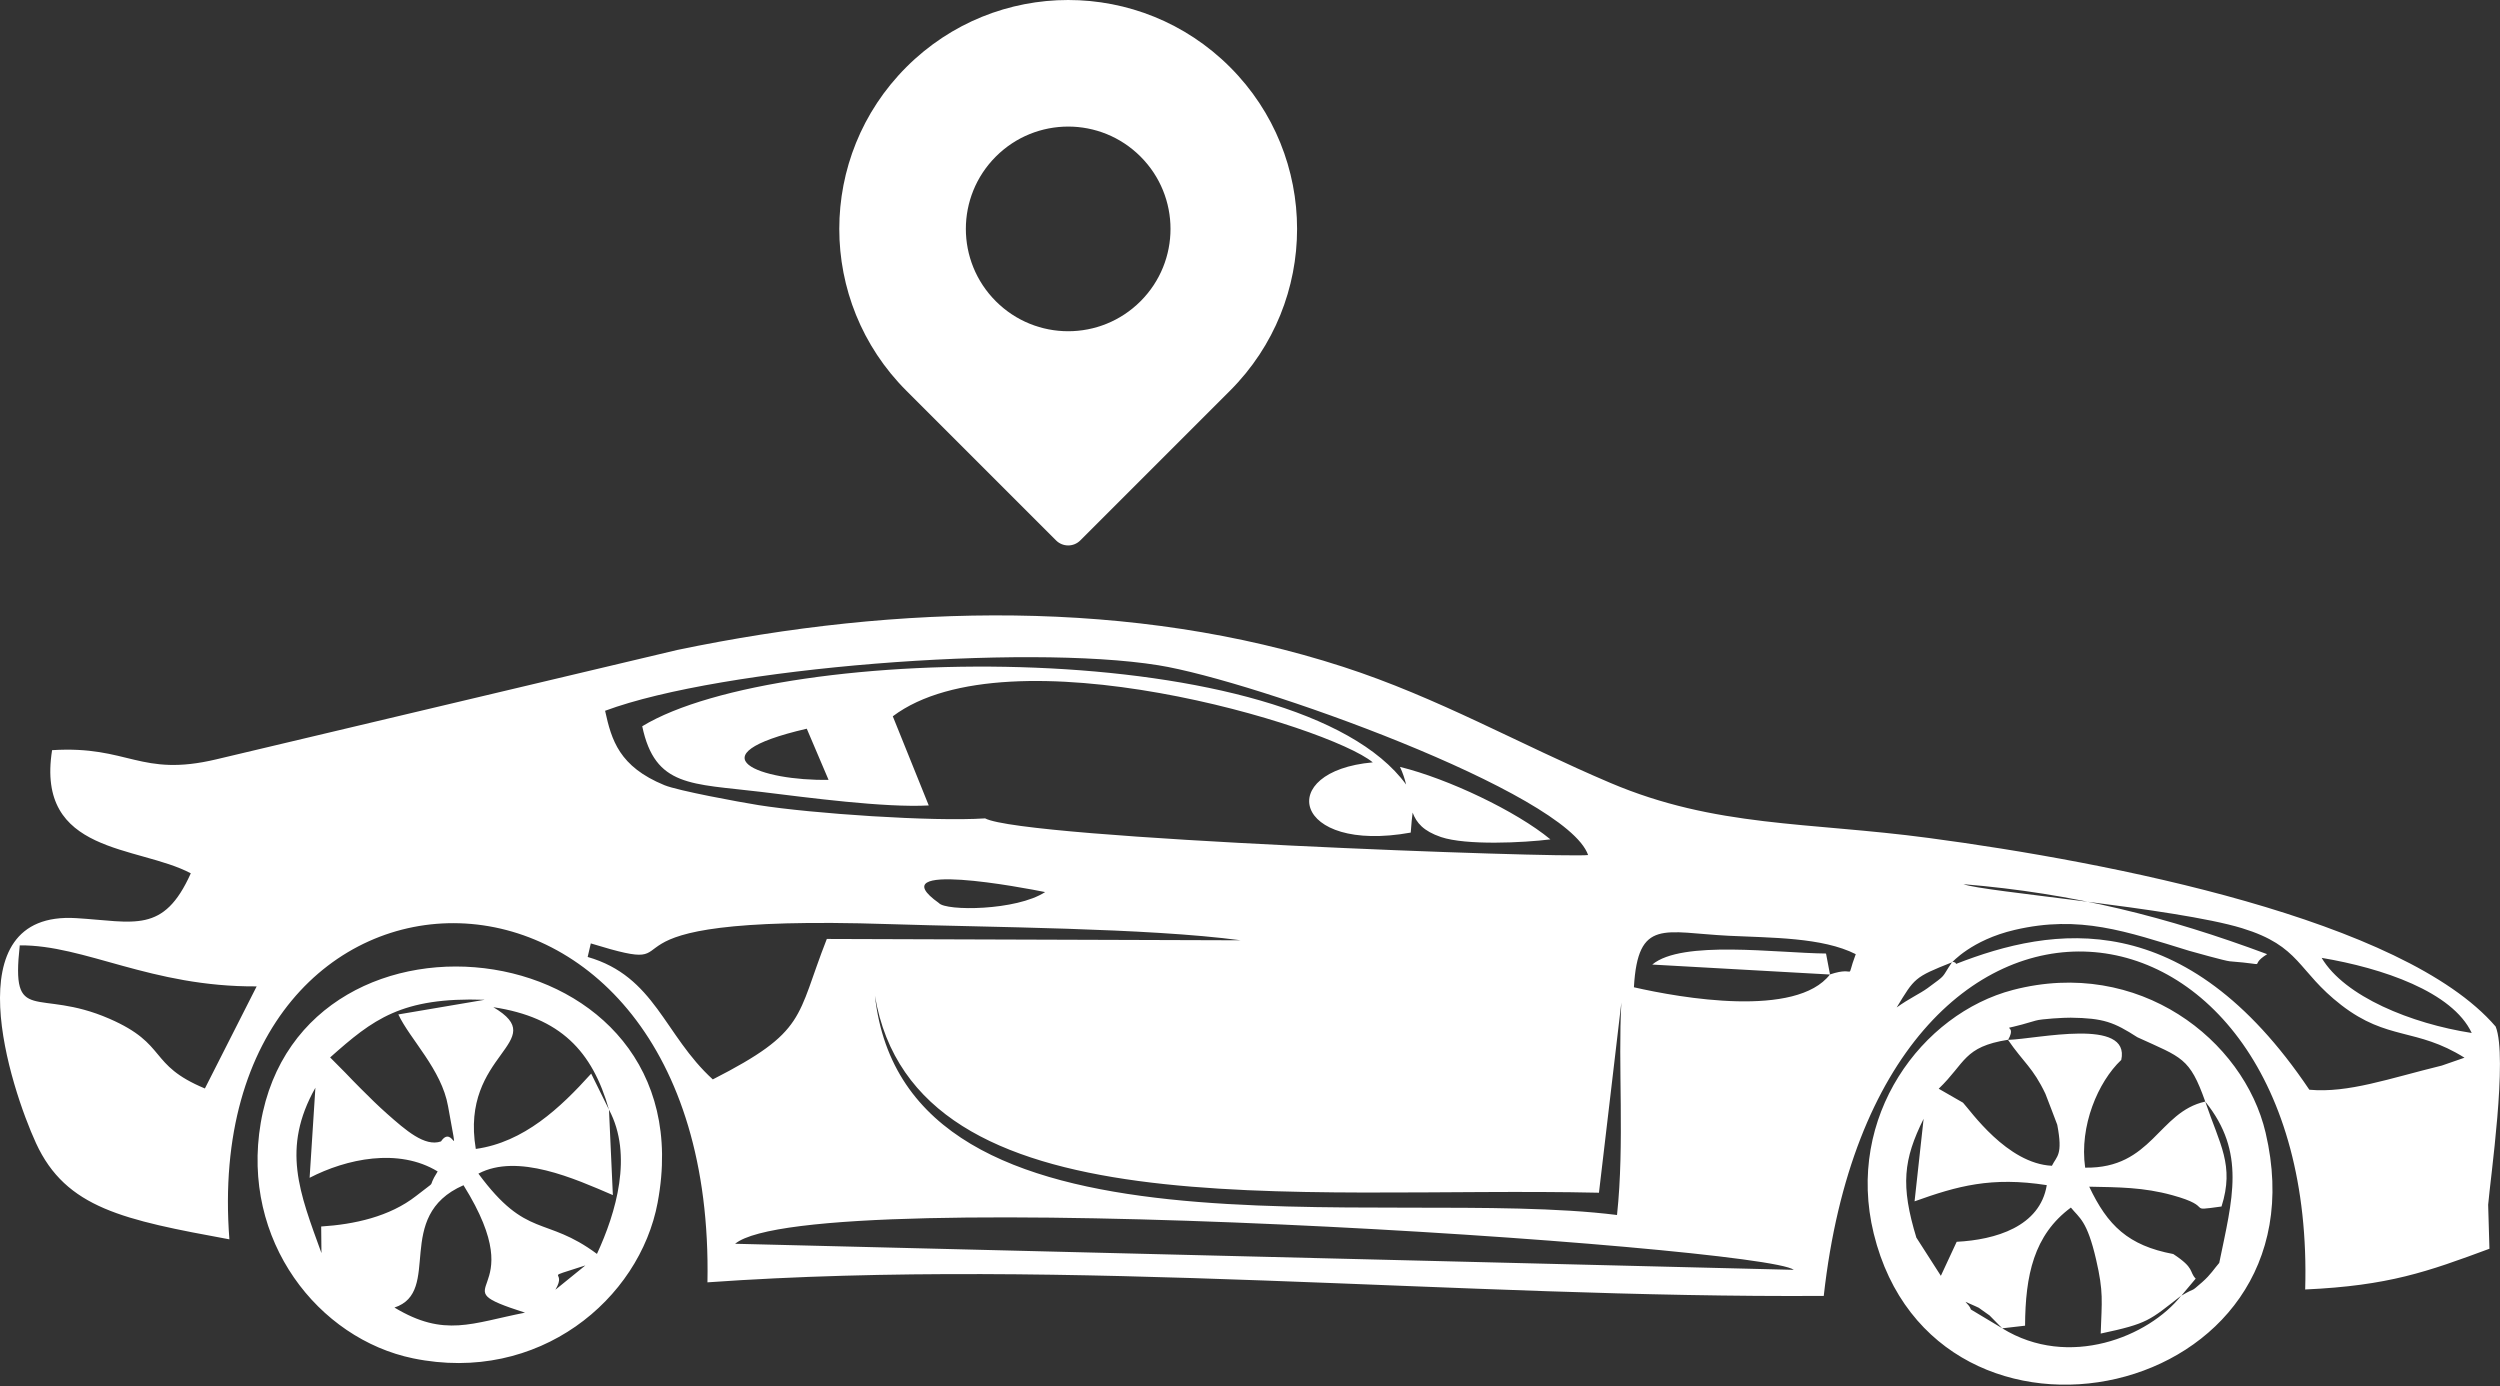 <svg width="110" height="61" viewBox="0 0 110 61" fill="none" xmlns="http://www.w3.org/2000/svg">
<rect x="0" y="0" width="110" height="61" fill="#333333" stroke="none"/>
<path fill-rule="evenodd" clip-rule="evenodd" d="M78.929 55.873C77.534 54.822 35.673 51.983 32.345 54.726L78.929 55.873ZM101.611 47.948C103.325 48.104 105.11 47.455 107.44 46.885L108.438 46.539C106.315 45.209 105.062 45.802 103.019 44.225C101.071 42.719 101.242 41.636 98.649 40.84C95.731 39.948 87.219 39.235 86.392 38.904C91.25 39.307 95.361 40.346 99.755 41.983C98.824 42.564 100.033 42.445 98.109 42.297C97.926 42.285 96.475 41.879 96.323 41.835C93.544 40.983 91.513 40.246 88.646 40.916C86.738 41.361 85.887 42.357 85.883 42.349C85.859 42.285 86.114 42.353 86.054 42.417C90.312 40.748 96.125 39.788 101.611 47.948V47.948ZM101.432 56.737C105.102 56.57 106.804 55.957 109.535 54.945L109.479 53.01C109.567 51.911 110.35 46.511 109.809 45.169C105.766 40.458 92.821 37.929 84.853 36.869C79.538 36.16 75.486 36.415 70.847 34.444C66.855 32.748 63.265 30.689 59.094 29.339C49.855 26.344 39.565 26.563 29.801 28.598L9.524 33.409C6.157 34.213 5.668 32.795 2.292 33.007C1.564 37.602 6.073 37.192 8.395 38.426C7.194 41.107 5.914 40.553 3.354 40.398C-2.097 40.063 0.475 47.881 1.584 50.298C2.904 53.169 5.449 53.675 10.093 54.531C8.665 35.934 31.526 35.412 31.128 56.423C46.889 55.308 64.314 57.124 80.245 57.02C82.631 35.599 101.969 38.156 101.428 56.741L101.432 56.737ZM80.52 42.879L72.699 42.441C74.003 41.35 78.17 41.935 80.345 41.955L80.52 42.875C81.768 42.457 81.172 43.261 81.653 41.983C80.182 41.238 77.927 41.266 76.067 41.174C73.228 41.035 72.067 40.378 71.892 43.44C73.964 43.914 79.037 44.798 80.52 42.875V42.879ZM68.215 36.933C67.038 37.081 64.513 37.204 63.404 36.83C62.629 36.567 62.323 36.204 62.156 35.754C62.132 35.946 62.1 36.22 62.072 36.634C56.88 37.57 56.065 33.93 60.402 33.544C58.462 31.939 44.372 27.69 39.283 31.517L40.865 35.44C38.929 35.547 35.534 35.093 33.478 34.842C30.413 34.472 28.823 34.639 28.258 31.955C34.377 28.232 57.09 27.953 61.869 34.52C61.81 34.273 61.726 34.014 61.599 33.743C63.714 34.265 66.712 35.687 68.219 36.933H68.215ZM35.498 32.063C30.361 33.253 33.502 34.368 36.456 34.313L35.498 32.063V32.063ZM88.098 58.446L87.541 57.88C86.809 57.379 87.362 57.681 86.48 57.279C86.563 57.391 86.658 57.438 86.718 57.617L88.102 58.446H88.098ZM88.098 58.446C91.028 60.254 94.55 58.812 95.974 57.008C94.57 58.099 94.53 58.231 92.431 58.677C92.479 57.227 92.562 56.865 92.228 55.419C91.831 53.699 91.493 53.595 91.119 53.133C89.485 54.34 89.115 56.12 89.103 58.33L88.098 58.446V58.446ZM84.329 54.468L85.398 56.136L86.094 54.639C87.799 54.551 89.76 53.974 90.058 52.146C87.617 51.767 86.13 52.182 84.241 52.859L84.639 49.227C83.752 51.015 83.617 52.158 84.325 54.471L84.329 54.468ZM95.616 55.172C96.59 55.809 96.308 55.945 96.61 56.26L95.978 57.012C96.689 56.59 96.308 56.929 96.896 56.415C97.278 56.08 97.417 55.829 97.647 55.567C98.224 52.755 98.836 50.708 97.031 48.47C97.671 50.366 98.323 51.262 97.747 53.086C96.101 53.313 97.528 53.121 95.58 52.588C94.304 52.237 93.226 52.241 91.926 52.214C92.733 53.922 93.64 54.802 95.616 55.176V55.172ZM88.352 45.75C86.392 46.061 86.491 46.762 85.303 47.904L86.372 48.518C86.698 48.864 88.312 51.202 90.284 51.294C90.495 50.863 90.777 50.836 90.519 49.489C90.515 49.466 90.002 48.136 89.998 48.127C89.453 46.977 89.036 46.75 88.352 45.754V45.75ZM93.33 46.642C92.316 47.602 91.485 49.541 91.747 51.377C94.697 51.421 94.964 48.924 97.031 48.47C96.343 46.523 96.005 46.539 94.045 45.639C93.008 44.974 92.562 44.798 91.111 44.778C90.833 44.774 89.823 44.83 89.573 44.906C87.557 45.515 88.861 44.878 88.356 45.754C89.632 45.718 93.755 44.755 93.334 46.646L93.33 46.642ZM82.444 54.276C81.184 49.127 84.567 44.599 88.575 43.556C94.109 42.118 98.729 45.758 99.687 49.84C102.474 61.715 85.156 65.351 82.444 54.276ZM17.352 57.53C19.563 58.864 20.771 58.211 23.101 57.757C19.134 56.483 23.551 57.211 20.394 52.15C17.281 53.508 19.483 56.837 17.352 57.534V57.53ZM25.757 55.678C23.73 56.347 25.006 55.798 24.437 56.749L25.757 55.678ZM26.795 48.825L26.966 52.584C25.288 51.863 22.775 50.728 21.05 51.64C23.185 54.535 23.984 53.48 26.266 55.172C27.105 53.36 27.86 50.82 26.795 48.825V48.825ZM13.877 47.861C12.375 50.533 13.178 52.468 14.144 55.136L14.132 53.966C15.583 53.874 17.142 53.536 18.311 52.62C19.368 51.787 18.708 52.42 19.257 51.544C17.535 50.493 15.241 50.987 13.623 51.823L13.877 47.865V47.861ZM26.795 48.825C26.063 46.244 24.652 44.762 21.706 44.316C24.306 45.854 20.223 46.324 20.935 50.553C23.05 50.258 24.652 48.749 26.012 47.239L26.795 48.825V48.825ZM21.324 43.99C17.659 43.866 16.414 44.85 14.526 46.527L15.19 47.196C15.527 47.542 15.508 47.534 15.869 47.893C16.311 48.335 16.625 48.645 17.034 49.008C17.845 49.724 18.692 50.473 19.404 50.222C19.96 49.39 20.207 51.485 19.714 48.673C19.432 47.06 18.036 45.722 17.527 44.635L21.328 43.99H21.324ZM28.938 52.906C28.143 57.175 23.698 60.903 18.179 59.768C14.021 58.912 10.589 54.599 11.472 49.41C13.289 38.725 31.172 40.931 28.938 52.902V52.906ZM25.996 41.509L25.857 42.106C28.826 42.962 29.22 45.543 31.363 47.494C35.518 45.372 35.013 44.794 36.38 41.314L54.598 41.373C50.455 40.824 43.489 40.804 39.12 40.661C24.596 40.187 31.331 43.146 25.992 41.509H25.996ZM71.149 53.456C71.487 50.306 71.185 46.833 71.34 44.113L70.354 52.48C57.007 52.178 40.269 54.292 38.496 43.811C39.855 56.132 60.804 52.162 71.149 53.46V53.456ZM11.293 43.401C6.638 43.432 3.723 41.569 0.869 41.596C0.479 45.169 1.612 43.432 4.809 44.822C7.409 45.953 6.49 46.841 9.015 47.893L11.293 43.401ZM85.879 42.345C84.225 43.002 84.245 43.03 83.454 44.328C83.999 43.934 84.476 43.723 84.81 43.48C85.684 42.835 85.386 43.082 85.883 42.345H85.879ZM108.756 45.451C107.905 43.635 104.828 42.596 102.152 42.146C103.162 43.85 106.104 45.041 108.756 45.451V45.451ZM45.986 39.251C45.084 39.068 38.643 37.837 41.31 39.733C41.613 40.095 44.726 40.075 45.986 39.251ZM43.346 36.009C45.044 36.913 68.716 37.758 69.877 37.622C68.93 34.87 55.21 29.952 50.968 29.271C45.076 28.323 31.745 29.367 26.624 31.274C26.906 32.565 27.244 33.731 29.236 34.548C29.84 34.795 32.52 35.288 33.367 35.424C35.717 35.798 41.044 36.16 43.342 36.009H43.346Z" fill="white"/>
<path d="M54.12 2.952C50.185 -0.984 43.816 -0.984 39.88 2.952C35.945 6.886 35.944 13.256 39.88 17.192L46.468 23.779C46.762 24.073 47.238 24.073 47.532 23.779L54.12 17.192C58.055 13.257 58.056 6.887 54.12 2.952V2.952ZM50.183 13.255C48.424 15.014 45.577 15.014 43.817 13.255C42.058 11.495 42.058 8.648 43.817 6.889C45.576 5.13 48.424 5.129 50.183 6.889C51.942 8.648 51.942 11.495 50.183 13.255Z" fill="white"/>
</svg>
